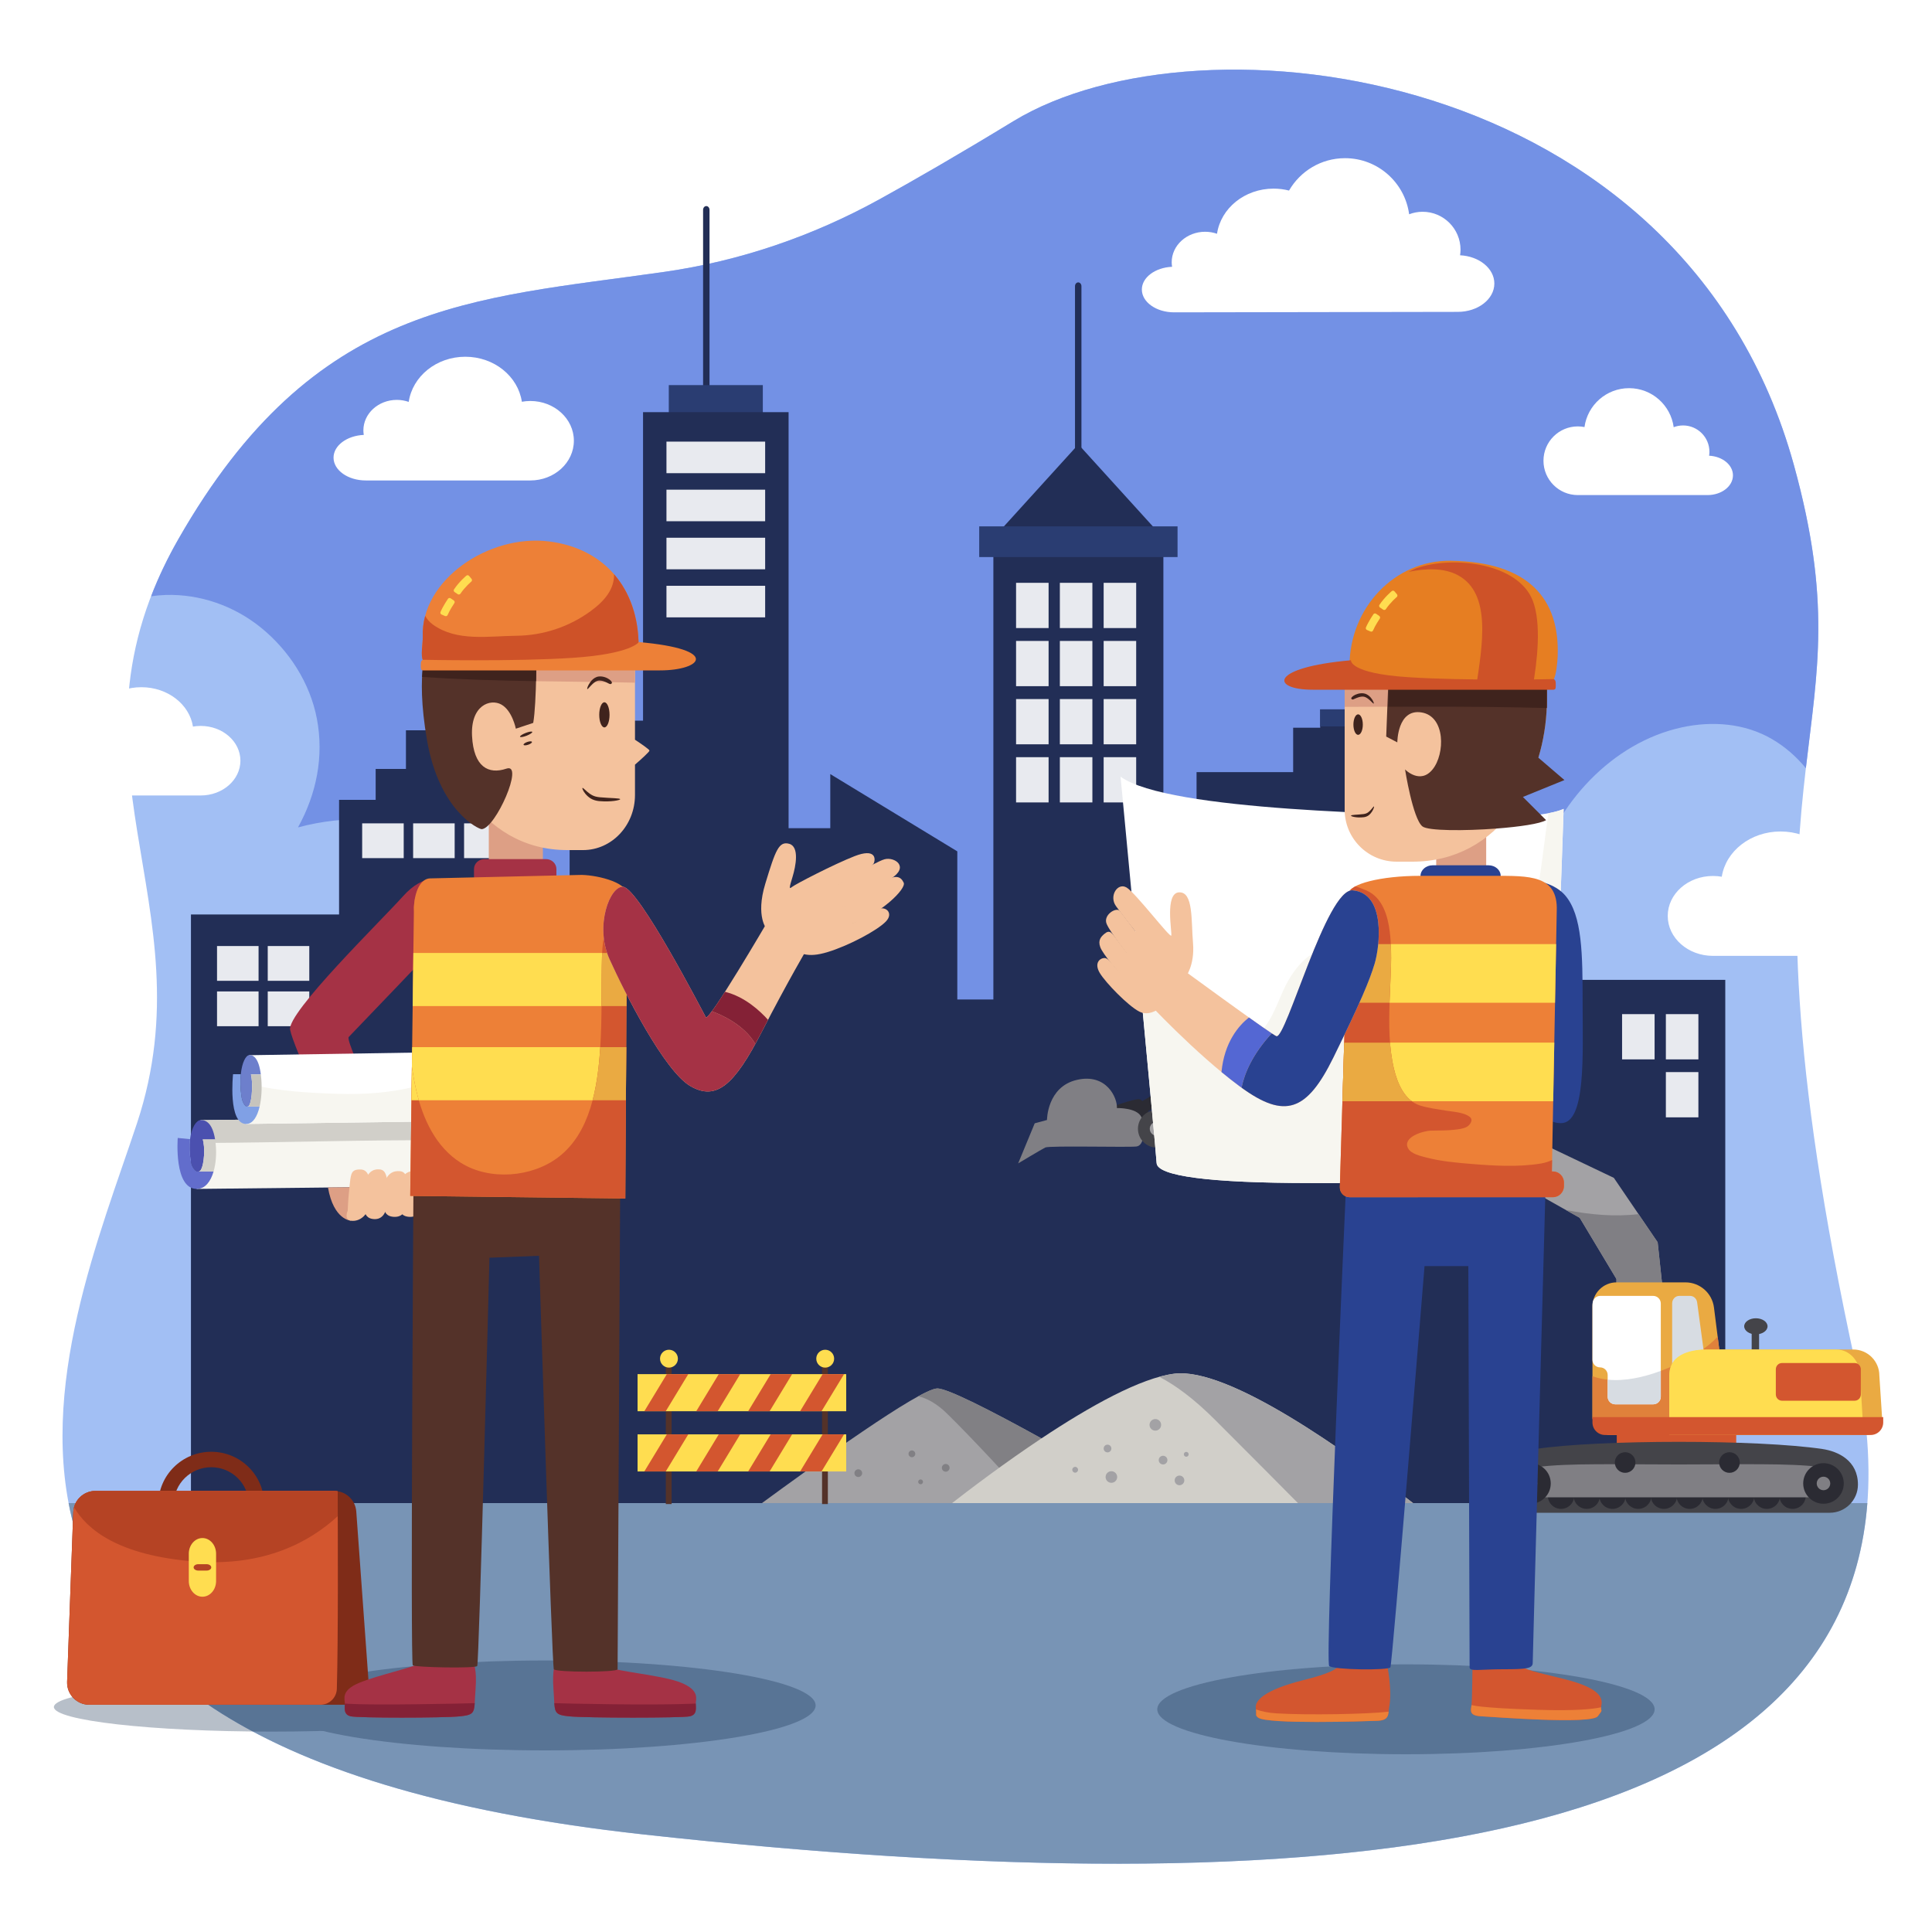 <?xml version="1.0" encoding="utf-8"?>
<!-- Generator: Adobe Illustrator 27.5.0, SVG Export Plug-In . SVG Version: 6.00 Build 0)  -->
<svg version="1.1" xmlns="http://www.w3.org/2000/svg" xmlns:xlink="http://www.w3.org/1999/xlink" x="0px" y="0px"
	 viewBox="0 0 500 500" style="enable-background:new 0 0 500 500;" xml:space="preserve">
<g id="Background">
	<rect style="fill:#FFFFFF;" width="500" height="500"/>
</g>
<g id="Objects">
	<g>
		<g>
			<path style="fill:#A2BFF4;" d="M227.466,51.655c-17.274,9.505-36.035,15.912-55.473,18.695
				c-49.738,7.122-90.505,7.429-125.798,69.118c-32.881,57.473,8.052,94.421-10.737,151.209
				C16.67,347.466-32.315,452.835,166.31,474.729c198.625,21.894,340.684,0.885,314.042-121.105
				c-35.565-162.84,4.697-158.051-16.105-233.313C435.638,16.802,310.581,1.942,262.268,31.363
				C247.843,40.148,236.41,46.735,227.466,51.655"/>
			<path style="fill:#7391E5;" d="M42.82,153.978c8.947-0.284,17.768,2.82,24.713,8.452c7.294,5.914,12.708,14.308,14.477,23.592
				c1.863,9.775-0.119,19.493-4.894,28.111c12.041-3.228,26.455-3.321,36.981,4.112c10.974,7.749,13.181,20.699,10.787,33.143
				c4.662-4.455,9.871-8.537,15.562-11.548c5.122-2.711,11.593-5.382,17.48-3.74c10.395,2.9,14.235,13.439,11.74,22.841
				c6.062-7.649,15.639-12.486,25.588-9.655c11.466,3.263,16.383,14.274,15.414,25.415c19.108-16.345,59.103-13.52,64.586,14.737
				c4.124-6.786,11.834-11.202,19.889-10.724c7.463,0.441,13.449,4.756,15.725,11.609c4.713-23.013,40.249-33.922,57.618-18.513
				c0.154-4.389,0.978-8.837,1.796-13.119c1.319-6.912,2.993-13.868,5.674-20.392c1.832-4.457,4.407-10.406,9.098-12.574
				c4.54-2.099,8.621,0.763,11.627,4.081c0.285-1.48,0.607-2.953,1.028-4.4c5.057-17.395,19.422-33.208,37.536-37.162
				c7.846-1.712,16.268-1.084,23.315,3.01c3.44,1.999,6.342,4.583,8.798,7.547c2.982-25.563,6.629-43.253-3.111-78.492
				C435.638,16.802,310.581,1.942,262.268,31.363c-14.425,8.784-25.858,15.372-34.801,20.292
				c-17.274,9.505-36.035,15.912-55.473,18.695c-49.738,7.122-90.505,7.429-125.798,69.118c-2.92,5.105-5.249,10.044-7.098,14.853
				C40.321,154.138,41.562,154.018,42.82,153.978z"/>
		</g>
		<g>
			<path style="fill:#222E56;" d="M182.791,108.334c-0.46,0-0.833-0.44-0.833-0.982V54.315c0-0.543,0.373-0.982,0.833-0.982
				c0.46,0,0.833,0.439,0.833,0.982v53.036C183.624,107.894,183.251,108.334,182.791,108.334"/>
			<path style="fill:#222E56;" d="M279.042,128.084c-0.46,0-0.833-0.44-0.833-0.982V74.065c0-0.543,0.373-0.982,0.833-0.982
				c0.46,0,0.833,0.439,0.833,0.982v53.036C279.875,127.644,279.502,128.084,279.042,128.084"/>
			<rect x="173.084" y="99.666" style="fill:#2A3D72;" width="24.333" height="10.417"/>
			<polygon style="fill:#222E56;" points="390.917,253.583 390.917,183.583 341.667,183.583 341.667,188.333 334.667,188.333 
				334.667,199.833 309.667,199.833 309.667,271.833 301.083,271.833 301.083,140.333 257.083,140.333 257.083,258.667 
				247.75,258.667 247.75,220.333 214.875,200.333 214.875,214.333 204.084,214.333 204.084,106.666 166.417,106.666 166.417,186.5 
				147.417,186.5 147.417,236.666 137.028,236.666 137.028,207 127.556,207 127.556,199 119.722,199 119.722,189 105.056,189 
				105.056,199 97.222,199 97.222,207 87.75,207 87.75,236.666 49.417,236.666 49.417,390 87.75,390 97.222,390 105.056,390 
				119.722,390 127.556,390 137.028,390 147.417,390 166.417,390 177.75,390 200.417,390 204.084,390 214.875,390 219.417,390 
				230.75,390 247.75,390 257.083,390 274.75,390 282.25,390 301.083,390 309.667,390 326.25,390 334.667,390 341.667,390 
				341.75,390 366.75,390 377.417,390 390.917,390 446.5,390 446.5,253.583 			"/>
			<polygon style="fill:#222E56;" points="279.083,115 257.75,138.5 300.417,138.5 			"/>
			<rect x="253.417" y="136.223" style="fill:#2A3D72;" width="51.333" height="7.944"/>
			<g>
				<rect x="172.479" y="114.291" style="fill:#E8EAEF;" width="25.542" height="8.167"/>
				<rect x="172.479" y="126.729" style="fill:#E8EAEF;" width="25.542" height="8.167"/>
				<rect x="172.479" y="139.166" style="fill:#E8EAEF;" width="25.542" height="8.167"/>
				<rect x="172.479" y="151.604" style="fill:#E8EAEF;" width="25.542" height="8.167"/>
			</g>
			<g>
				<rect x="262.958" y="150.834" style="fill:#E8EAEF;" width="8.417" height="11.708"/>
				<rect x="274.292" y="150.834" style="fill:#E8EAEF;" width="8.416" height="11.708"/>
				<rect x="285.625" y="150.834" style="fill:#E8EAEF;" width="8.417" height="11.708"/>
				<rect x="262.958" y="165.875" style="fill:#E8EAEF;" width="8.417" height="11.708"/>
				<rect x="274.292" y="165.875" style="fill:#E8EAEF;" width="8.416" height="11.708"/>
				<rect x="285.625" y="165.875" style="fill:#E8EAEF;" width="8.417" height="11.708"/>
				<rect x="262.958" y="180.917" style="fill:#E8EAEF;" width="8.417" height="11.708"/>
				<rect x="274.292" y="180.917" style="fill:#E8EAEF;" width="8.416" height="11.708"/>
				<rect x="285.625" y="180.917" style="fill:#E8EAEF;" width="8.417" height="11.708"/>
				<rect x="262.958" y="195.959" style="fill:#E8EAEF;" width="8.417" height="11.708"/>
				<rect x="274.292" y="195.959" style="fill:#E8EAEF;" width="8.416" height="11.708"/>
				<rect x="285.625" y="195.959" style="fill:#E8EAEF;" width="8.417" height="11.708"/>
			</g>
			<g>
				<rect x="419.792" y="262.458" style="fill:#E8EAEF;" width="8.416" height="11.709"/>
				<rect x="431.125" y="262.458" style="fill:#E8EAEF;" width="8.417" height="11.709"/>
				<rect x="431.125" y="277.458" style="fill:#E8EAEF;" width="8.417" height="11.709"/>
			</g>
			<g>
				<rect x="93.729" y="213.083" style="fill:#E8EAEF;" width="10.75" height="9"/>
				<rect x="106.917" y="213.083" style="fill:#E8EAEF;" width="10.75" height="9"/>
				<rect x="120.104" y="213.083" style="fill:#E8EAEF;" width="10.75" height="9"/>
			</g>
			<g>
				<rect x="56.167" y="244.833" style="fill:#E8EAEF;" width="10.75" height="9"/>
				<rect x="69.292" y="244.833" style="fill:#E8EAEF;" width="10.75" height="9"/>
				<rect x="56.167" y="256.583" style="fill:#E8EAEF;" width="10.75" height="9"/>
				<rect x="69.292" y="256.583" style="fill:#E8EAEF;" width="10.75" height="9"/>
			</g>
			<rect x="341.667" y="183.583" style="fill:#2A3D72;" width="49.25" height="4.417"/>
		</g>
		<g>
			<path style="fill:#A3A2A5;" d="M269.525,372.256c-13.144-7.252-24.502-13.049-27.025-12.923
				c-4.636,0.232-31.024,19.156-46.676,30.667h4.592h3.667h10.792h4.541h11.334H245.1h2.651h9.333h17.667h7.5h18.342
				C291.447,384.647,279.93,377.997,269.525,372.256"/>
			<path style="fill:#818084;" d="M242.5,359.333c-0.887,0.045-2.576,0.777-4.828,2.008c2.249,0.564,4.728,1.874,7.328,4.409
				c6.345,6.186,16.407,17.096,22.92,24.25h6.83h7.5h18.342c-9.145-5.353-20.662-12.003-31.066-17.744
				C256.382,365.004,245.023,359.207,242.5,359.333"/>
			<path style="fill:#D1CFC9;" d="M304,355.5c-8.757,1.042-22.004,8.461-34.475,16.756c-9.306,6.188-18.174,12.861-24.426,17.744
				h2.651h9.333h17.667h7.5h18.342h0.491h8.584h16.583h8.417h7h0.083h25h0.233C348.168,375.325,317.921,353.843,304,355.5"/>
			<path style="fill:#A3A2A5;" d="M366.983,390c-18.815-14.675-49.064-36.157-62.983-34.5c-1.24,0.147-2.58,0.438-3.986,0.824
				c4.222,2.168,9.028,5.718,14.486,11.176c9.918,9.918,17.135,17.189,22.4,22.5h4.767h0.083h25H366.983z"/>
			<path style="fill:#A3A2A5;" d="M286.125,382.25c0-0.828,0.672-1.5,1.5-1.5s1.5,0.672,1.5,1.5s-0.672,1.5-1.5,1.5
				S286.125,383.078,286.125,382.25"/>
			<path style="fill:#A3A2A5;" d="M277.5,380.375c0-0.414,0.336-0.75,0.75-0.75s0.75,0.336,0.75,0.75s-0.336,0.75-0.75,0.75
				S277.5,380.789,277.5,380.375"/>
			<path style="fill:#A3A2A5;" d="M285.625,374.875c0-0.553,0.447-1,1-1s1,0.447,1,1s-0.447,1-1,1S285.625,375.428,285.625,374.875"
				/>
			<path style="fill:#A3A2A5;" d="M299.875,377.875c0-0.621,0.504-1.125,1.125-1.125s1.125,0.504,1.125,1.125S301.621,379,301,379
				S299.875,378.496,299.875,377.875"/>
			<path style="fill:#A3A2A5;" d="M297.5,368.75c0-0.828,0.672-1.5,1.5-1.5s1.5,0.672,1.5,1.5s-0.672,1.5-1.5,1.5
				S297.5,369.578,297.5,368.75"/>
			<path style="fill:#A3A2A5;" d="M306.375,376.375c0-0.345,0.28-0.625,0.625-0.625s0.625,0.28,0.625,0.625S307.345,377,307,377
				S306.375,376.72,306.375,376.375"/>
			<path style="fill:#A3A2A5;" d="M304,383.125c0-0.69,0.56-1.25,1.25-1.25s1.25,0.56,1.25,1.25s-0.56,1.25-1.25,1.25
				S304,383.815,304,383.125"/>
			<path style="fill:#818084;" d="M221.125,381.25c0-0.553,0.448-1,1-1c0.552,0,1,0.447,1,1s-0.448,1-1,1
				C221.573,382.25,221.125,381.803,221.125,381.25"/>
			<path style="fill:#818084;" d="M237.625,383.5c0-0.345,0.28-0.625,0.625-0.625s0.625,0.28,0.625,0.625s-0.28,0.625-0.625,0.625
				S237.625,383.845,237.625,383.5"/>
			<path style="fill:#818084;" d="M243.75,379.875c0-0.553,0.448-1,1-1c0.552,0,1,0.447,1,1s-0.448,1-1,1
				C244.198,380.875,243.75,380.428,243.75,379.875"/>
			<path style="fill:#818084;" d="M235.125,376.25c0-0.483,0.392-0.875,0.875-0.875c0.483,0,0.875,0.392,0.875,0.875
				s-0.392,0.875-0.875,0.875C235.517,377.125,235.125,376.733,235.125,376.25"/>
		</g>
		<g>
			<path style="fill:#7894B5;" d="M17.754,389c7.425,38.933,43.074,74.103,148.556,85.729
				C343.932,494.308,476.31,479.573,483.27,389H17.754z"/>
			<g style="opacity:0.3;">
				<path style="fill:#0F2749;" d="M428.218,442.366c0,6.425-28.815,11.634-64.359,11.634c-35.544,0-64.358-5.209-64.358-11.634
					c0-6.426,28.814-11.634,64.358-11.634C399.403,430.732,428.218,435.94,428.218,442.366z"/>
				<ellipse style="fill:#0F2749;" cx="141.131" cy="441.366" rx="69.952" ry="11.634"/>
				<path style="fill:#0F2749;" d="M126.774,441.772c0,3.515-25.258,6.364-56.414,6.364c-31.156,0-56.413-2.85-56.413-6.364
					c0-3.516,25.257-6.365,56.413-6.365C101.517,435.407,126.774,438.257,126.774,441.772z"/>
			</g>
		</g>
		<g>
			<path style="fill:#2B2B33;" d="M320.427,270.188h27.479c0.466,0,0.844,0.378,0.844,0.844v1.5c0,0.466-0.378,0.845-0.844,0.845
				h-27.479c-0.466,0-0.844-0.379-0.844-0.845v-1.5C319.583,270.565,319.961,270.188,320.427,270.188"/>
			<polygon style="fill:#A3A2A5;" points="430.5,350.833 430.5,335.5 429,321.5 417.667,304.833 374.333,284.167 371,293.833 
				408.833,315.167 418.333,331 418.333,350.333 			"/>
			<path style="fill:#807F84;" d="M424.045,314.213c-6.086,0.727-12.418,0.18-18.804-1.071l3.592,2.025l9.5,15.833v19.333
				l12.167,0.5V335.5l-1.5-14L424.045,314.213z"/>
			<polygon style="fill:#A3A2A5;" points="363.333,289.167 347,281.833 329.167,281.833 301.167,295.333 297.333,288.833 
				326.833,271.833 348.5,271.833 366.667,281.167 			"/>
			<path style="fill:#444449;" d="M360,286.75c0-4.557,3.693-8.25,8.25-8.25c4.557,0,8.25,3.693,8.25,8.25
				c0,4.557-3.693,8.25-8.25,8.25C363.693,295,360,291.307,360,286.75"/>
			
				<rect x="290.614" y="278.406" transform="matrix(0.865 -0.502 0.502 0.865 -99.102 192.109)" style="fill:#2B2B33;" width="32.459" height="3.001"/>
			<path style="fill:#444449;" d="M303.813,279.938c0-1.45,1.175-2.625,2.625-2.625s2.625,1.175,2.625,2.625
				s-1.175,2.625-2.625,2.625S303.813,281.388,303.813,279.938"/>
			<path style="fill:#A3A2A5;" d="M305.188,279.938c0-0.69,0.56-1.25,1.25-1.25s1.25,0.56,1.25,1.25s-0.56,1.25-1.25,1.25
				S305.188,280.628,305.188,279.938"/>
			<path style="fill:#2B2B33;" d="M286.167,287c0,0,7.833-2.917,8.833-2.5s2,2.333,2.167,3.333c0.166,1-2.584,4.834-2.584,4.834
				L286.167,287z"/>
			<path style="fill:#807F84;" d="M263.5,301.083l4.287-10.374l3.172-0.857c0,0,0-8.574,7.717-10.375
				c7.717-1.801,10.546,4.716,10.375,7.288c0,0,5.83-0.172,6.516,2.829c0.686,3.001,0.601,6.859-1.457,7.117
				c-2.058,0.257-22.55-0.258-23.579,0.257C269.502,297.482,263.5,301.083,263.5,301.083"/>
			<path style="fill:#444449;" d="M294.5,292.125c0-2.692,2.183-4.875,4.875-4.875c2.692,0,4.875,2.183,4.875,4.875
				c0,2.692-2.183,4.875-4.875,4.875C296.683,297,294.5,294.817,294.5,292.125"/>
			<path style="fill:#A3A2A5;" d="M297.563,292.125c0-1.001,0.811-1.811,1.811-1.811c1.001,0,1.814,0.81,1.814,1.811
				s-0.813,1.813-1.814,1.813C298.374,293.938,297.563,293.126,297.563,292.125"/>
			<path style="fill:#EAAA42;" d="M418.375,331.875h17.81c3.752,0,6.919,2.791,7.39,6.514l4.176,32.986h-30.813
				c-2.658,0-4.813-2.154-4.813-4.811v-28.439C412.125,334.673,414.923,331.875,418.375,331.875"/>
			<path style="fill:#D7DCE2;" d="M434.583,335.375h2.82c0.911,0,1.685,0.713,1.815,1.673l3.98,29.41
				c0.159,1.176-0.698,2.23-1.814,2.23h-6.801c-1.013,0-1.833-0.875-1.833-1.952v-29.41
				C432.75,336.249,433.57,335.375,434.583,335.375"/>
			<path style="fill:#E0813B;" d="M435.109,352.474c-6.323,3.175-15.781,6.367-22.984,3.681v10.409c0,2.657,2.154,4.811,4.813,4.811
				h30.813l-3.223-25.46C441.939,348.738,438.499,350.772,435.109,352.474z"/>
			<path style="fill:#FFFFFF;" d="M440.851,349.111c-1.815,1.289-3.787,2.381-5.741,3.362c-0.743,0.373-1.539,0.744-2.359,1.108
				v13.154c0,1.077,0.82,1.952,1.833,1.952h6.801c1.116,0,1.974-1.055,1.814-2.23L440.851,349.111z"/>
			<g>
				<path style="fill:#FFFFFF;" d="M429.813,361.469v-24.125c0-1.087-0.882-1.969-1.969-1.969h-13.702
					c-0.988,0-1.822,0.731-1.958,1.71c-0.038,0.279-0.059,0.563-0.059,0.853v13.969c0,1.087,0.882,1.969,1.969,1.969
					c1.087,0,1.969,0.882,1.969,1.969v5.625c0,1.087,0.882,1.969,1.969,1.969h9.813
					C428.931,363.438,429.813,362.556,429.813,361.469"/>
				<path style="fill:#D7DCE2;" d="M416.063,357.055v4.414c0,1.087,0.882,1.969,1.969,1.969h9.813c1.087,0,1.969-0.882,1.969-1.969
					v-6.689C425.472,356.396,420.555,357.521,416.063,357.055z"/>
			</g>
			<rect x="453.333" y="344.417" style="fill:#444449;" width="1.917" height="8.833"/>
			<rect x="418.417" y="369.667" style="fill:#D3562F;" width="30.916" height="4.666"/>
			<path style="fill:#444449;" d="M451.395,343.25c0-1.15,1.353-2.083,3.021-2.083c1.669,0,3.022,0.933,3.022,2.083
				s-1.353,2.083-3.022,2.083C452.748,345.333,451.395,344.4,451.395,343.25"/>
			<path style="fill:#EAAA42;" d="M442.75,349.25h36.875c3.727,0,6.75,3.022,6.75,6.75l0.716,11.005
				c0.154,2.366-1.724,4.37-4.095,4.37H432V356C432,350,439.021,349.25,442.75,349.25"/>
			<path style="fill:#FFDD50;" d="M441.764,349.25h33.494c3.386,0,6.131,3.022,6.131,6.75l0.649,11.005
				c0.141,2.366-1.565,4.37-3.719,4.37H432V356C432,350,438.378,349.25,441.764,349.25"/>
			<path style="fill:#D3562F;" d="M412.125,366.75h75.25v1.375c0,1.795-1.455,3.25-3.25,3.25h-68.75c-1.795,0-3.25-1.455-3.25-3.25
				V366.75z"/>
			<path style="fill:#D3562F;" d="M480,352.75h-18.834c-0.874,0-1.583,0.728-1.583,1.625v6.5c0,0.897,0.709,1.625,1.583,1.625H480
				c0.875,0,1.583-0.728,1.583-1.625v-6.5C481.583,353.478,480.875,352.75,480,352.75"/>
			<path style="fill:#444449;" d="M397.375,375c16.63-2.474,57.62-2.474,74.25,0c4.128,0.614,9.208,3.019,9.208,9.208
				c0,4.027-3.265,7.292-7.291,7.292h-79.084c-4.026,0-7.291-3.265-7.291-7.292C387.167,378.019,393.247,375.614,397.375,375"/>
			<path style="fill:#2B2B33;" d="M460.516,387.091c0-1.882,1.526-3.408,3.409-3.408c1.883,0,3.408,1.526,3.408,3.408
				c0,1.883-1.525,3.409-3.408,3.409C462.042,390.5,460.516,388.974,460.516,387.091"/>
			<path style="fill:#2B2B33;" d="M453.856,387.091c0-1.882,1.526-3.408,3.409-3.408c1.883,0,3.408,1.526,3.408,3.408
				c0,1.883-1.525,3.409-3.408,3.409C455.383,390.5,453.856,388.974,453.856,387.091"/>
			<path style="fill:#2B2B33;" d="M447.197,387.091c0-1.882,1.526-3.408,3.409-3.408c1.883,0,3.408,1.526,3.408,3.408
				c0,1.883-1.525,3.409-3.408,3.409C448.724,390.5,447.197,388.974,447.197,387.091"/>
			<path style="fill:#2B2B33;" d="M440.538,387.091c0-1.882,1.526-3.408,3.409-3.408c1.883,0,3.408,1.526,3.408,3.408
				c0,1.883-1.525,3.409-3.408,3.409C442.064,390.5,440.538,388.974,440.538,387.091"/>
			<path style="fill:#2B2B33;" d="M433.879,387.091c0-1.882,1.526-3.408,3.409-3.408c1.883,0,3.408,1.526,3.408,3.408
				c0,1.883-1.525,3.409-3.408,3.409C435.405,390.5,433.879,388.974,433.879,387.091"/>
			<path style="fill:#2B2B33;" d="M427.22,387.091c0-1.882,1.526-3.408,3.409-3.408c1.883,0,3.409,1.526,3.409,3.408
				c0,1.883-1.526,3.409-3.409,3.409C428.746,390.5,427.22,388.974,427.22,387.091"/>
			<path style="fill:#2B2B33;" d="M420.56,387.091c0-1.882,1.526-3.408,3.409-3.408c1.883,0,3.409,1.526,3.409,3.408
				c0,1.883-1.526,3.409-3.409,3.409C422.087,390.5,420.56,388.974,420.56,387.091"/>
			<path style="fill:#2B2B33;" d="M413.901,387.091c0-1.882,1.526-3.408,3.409-3.408c1.883,0,3.409,1.526,3.409,3.408
				c0,1.883-1.526,3.409-3.409,3.409C415.428,390.5,413.901,388.974,413.901,387.091"/>
			<path style="fill:#2B2B33;" d="M407.242,387.091c0-1.882,1.526-3.408,3.409-3.408c1.883,0,3.409,1.526,3.409,3.408
				c0,1.883-1.526,3.409-3.409,3.409C408.769,390.5,407.242,388.974,407.242,387.091"/>
			<path style="fill:#2B2B33;" d="M400.583,387.091c0-1.882,1.526-3.408,3.409-3.408s3.409,1.526,3.409,3.408
				c0,1.883-1.526,3.409-3.409,3.409S400.583,388.974,400.583,387.091"/>
			<path style="fill:#807F84;" d="M395.458,387.5c-1.814,0-4.291-1.353-4.291-3.021c0-3.608,5.202-4.599,6.797-4.816
				c7.626-1.04,21.285-0.662,36.536-0.662s28.91-0.378,36.536,0.662c3.847,0.526,5.797,2.146,5.797,4.816
				c0,1.668-2.477,3.021-4.291,3.021H395.458z"/>
			<path style="fill:#2B2B33;" d="M417.917,378.5c0-1.473,1.193-2.667,2.666-2.667c1.473,0,2.667,1.194,2.667,2.667
				c0,1.473-1.194,2.667-2.667,2.667C419.11,381.167,417.917,379.973,417.917,378.5"/>
			<path style="fill:#2B2B33;" d="M444.917,378.5c0-1.473,1.193-2.667,2.666-2.667c1.473,0,2.667,1.194,2.667,2.667
				c0,1.473-1.194,2.667-2.667,2.667C446.11,381.167,444.917,379.973,444.917,378.5"/>
			<path style="fill:#2B2B33;" d="M466.667,383.917c0-2.899,2.351-5.25,5.25-5.25c2.899,0,5.25,2.351,5.25,5.25
				c0,2.899-2.351,5.25-5.25,5.25C469.018,389.167,466.667,386.816,466.667,383.917"/>
			<path style="fill:#807F84;" d="M470.167,383.917c0-0.967,0.783-1.75,1.75-1.75c0.966,0,1.75,0.783,1.75,1.75
				c0,0.966-0.784,1.75-1.75,1.75C470.95,385.667,470.167,384.883,470.167,383.917"/>
			<path style="fill:#2B2B33;" d="M390.833,383.917c0-2.899,2.351-5.25,5.25-5.25c2.899,0,5.25,2.351,5.25,5.25
				c0,2.899-2.351,5.25-5.25,5.25C393.184,389.167,390.833,386.816,390.833,383.917"/>
			<path style="fill:#807F84;" d="M394.333,383.917c0-0.967,0.784-1.75,1.75-1.75c0.967,0,1.75,0.783,1.75,1.75
				c0,0.966-0.783,1.75-1.75,1.75C395.117,385.667,394.333,384.883,394.333,383.917"/>
		</g>
		<g>
			<rect x="172.312" y="351.875" style="fill:#543229;" width="1.5" height="37.375"/>
			<path style="fill:#FFDD50;" d="M170.813,351.625c0-1.277,1.035-2.313,2.313-2.313c1.277,0,2.312,1.035,2.312,2.313
				c0,1.277-1.035,2.314-2.312,2.314C171.848,353.939,170.813,352.902,170.813,351.625"/>
			<rect x="212.75" y="351.875" style="fill:#543229;" width="1.5" height="37.375"/>
			<path style="fill:#FFDD50;" d="M211.25,351.625c0-1.277,1.035-2.313,2.313-2.313c1.277,0,2.312,1.035,2.312,2.313
				c0,1.277-1.035,2.314-2.312,2.314C212.285,353.939,211.25,352.902,211.25,351.625"/>
			<rect x="165" y="355.625" style="fill:#FFDD50;" width="54" height="9.602"/>
			<polygon style="fill:#D3562F;" points="172.297,365.227 166.75,365.227 172.577,355.625 178.125,355.625 			"/>
			<polygon style="fill:#D3562F;" points="185.735,365.227 180.188,365.227 186.015,355.625 191.563,355.625 			"/>
			<polygon style="fill:#D3562F;" points="199.172,365.227 193.625,365.227 199.452,355.625 205,355.625 			"/>
			<polygon style="fill:#D3562F;" points="212.61,365.227 207.063,365.227 212.89,355.625 218.438,355.625 			"/>
			<rect x="165" y="371.21" style="fill:#FFDD50;" width="54" height="9.602"/>
			<polygon style="fill:#D3562F;" points="172.297,380.813 166.75,380.813 172.577,371.211 178.125,371.211 			"/>
			<polygon style="fill:#D3562F;" points="185.735,380.813 180.188,380.813 186.015,371.211 191.563,371.211 			"/>
			<polygon style="fill:#D3562F;" points="199.172,380.813 193.625,380.813 199.452,371.211 205,371.211 			"/>
			<polygon style="fill:#D3562F;" points="212.61,380.813 207.063,380.813 212.89,371.211 218.438,371.211 			"/>
		</g>
		<g>
			<g>
				<path style="fill:#7F2C18;" d="M54.673,375.717c-7.547,0-13.688,6.081-13.688,13.557h4c0-5.27,4.346-9.557,9.688-9.557
					c5.342,0,9.688,4.287,9.688,9.557h4C68.361,381.798,62.22,375.717,54.673,375.717"/>
				<path style="fill:#7F2C18;" d="M89.65,441.19H23.102c-3.25,0-5.852-2.697-5.735-5.946l1.585-43.855
					c0.112-3.087,2.647-5.531,5.736-5.531H86.48c3.009,0,5.507,2.324,5.724,5.325l3.17,43.855
					C95.614,438.361,92.983,441.19,89.65,441.19"/>
				<path style="fill:#D3562F;" d="M24.688,385.856c-3.089,0-5.624,2.444-5.735,5.531l-1.586,43.855
					c-0.117,3.249,2.485,5.946,5.736,5.946h59.823c2.298,0,4.18-1.819,4.248-4.116c0.374-12.679,0.262-41.102,0.208-51.13
					c-0.296-0.047-0.594-0.087-0.902-0.087H24.688z"/>
				<path style="fill:#B54324;" d="M87.382,385.943c-0.296-0.047-0.594-0.087-0.902-0.087H24.688c-2.631,0-4.853,1.775-5.526,4.207
					c3.272,5.685,11.352,12.5,31.199,14.043c18.033,1.402,29.818-5.058,37.05-11.728C87.402,389.827,87.391,387.623,87.382,385.943"
					/>
				<path style="fill:#FFDD50;" d="M52.392,398.044c-1.95,0-3.531,1.818-3.531,4.062v7.063c0,2.244,1.581,4.063,3.531,4.063
					c1.95,0,3.531-1.819,3.531-4.063v-7.063C55.923,399.862,54.342,398.044,52.392,398.044"/>
				<path style="fill:#B54324;" d="M54.673,405.638c0-0.457-0.546-0.828-1.22-0.828h-2.121c-0.674,0-1.22,0.371-1.22,0.828
					s0.546,0.828,1.22,0.828h2.121C54.127,406.466,54.673,406.095,54.673,405.638"/>
			</g>
			<g>
				<g>
					<path style="fill:#A53245;" d="M114.25,227.75c0,0-4.333-2.083-10,4.25s-30,30.083-29.167,34.5
						c0.834,4.417,11.25,26.75,13.834,32.333c2.583,5.584,3.166,6.5,3.166,6.5h14.667c0,0-17.75-35.708-16.5-36.958
						s22.125-23.125,22.125-23.125L114.25,227.75z"/>
					<g>
						<polygon style="fill:#F7F6F0;" points="128.063,306.851 50.881,307.691 51.91,289.899 128.063,288.938 						"/>
						<path style="fill:#D1CFC9;" d="M115.847,295.085c4.071,0.021,8.143,0.07,12.215,0.125v-6.272l-76.153,0.962l-0.341,5.909
							C72.995,295.709,94.421,294.977,115.847,295.085z"/>
						<path style="fill:#FFCD02;" d="M55.701,294.875h-0.04H55.701z"/>
						<path style="fill:#4B50AF;" d="M55.662,294.875L55.662,294.875c-0.67-4.241-2.406-5.074-3.752-5
							c-1.077,0.06-2.328,1.829-2.726,4.939c-0.209,1.628-0.188,3.592,0.224,5.811c0.31,1.676,1.317,2.755,2.053,2.564
							c0.165-0.044,0.322-0.131,0.449-0.314c1.008-1.458,1.197-6.18,0.547-8H55.662z"/>
						<path style="fill:#626DCC;" d="M49.407,300.625c-0.412-2.22-0.432-4.184-0.224-5.811L46,294.5c0,0-1.063,13.387,5.049,13.188
							c2.091-0.068,3.478-1.947,4.222-4.499H51.46C50.724,303.38,49.718,302.301,49.407,300.625"/>
						<path style="fill:#D1CFC9;" d="M55.818,296.063c-0.044-0.428-0.098-0.816-0.157-1.186h-3.205
							c0.651,1.819,0.461,6.54-0.547,7.999c-0.127,0.183-0.283,0.27-0.449,0.313h3.811
							C55.892,301.064,56.067,298.476,55.818,296.063"/>
					</g>
					<g>
						<polygon style="fill:#FFFFFF;" points="125.375,290.038 63.678,290.879 64.5,273.087 125.375,272.125 						"/>
						<path style="fill:#F7F6F0;" d="M87.378,283.081c-7.321-0.243-15.181-0.62-22.313-2.454c-0.278-0.071-0.584-0.15-0.903-0.234
							l-0.484,10.486l61.697-0.841V272.47C115.012,281.068,101.036,283.535,87.378,283.081z"/>
						<path style="fill:#FFCD02;" d="M67.531,278.063h-0.032H67.531z"/>
						<path style="fill:#6D7FCC;" d="M67.499,278.063L67.499,278.063c-0.535-4.241-1.923-5.074-3-5
							c-0.859,0.06-1.859,1.829-2.178,4.939c-0.167,1.628-0.151,3.592,0.178,5.811c0.249,1.676,1.054,2.755,1.642,2.564
							c0.132-0.044,0.257-0.131,0.358-0.314c0.807-1.458,0.958-6.18,0.438-8H67.499z"/>
						<path style="fill:#80A0E5;" d="M62.5,283.813c-0.329-2.22-0.346-4.184-0.179-5.811h-2.009c0,0-1.385,13.073,3.5,12.874
							c1.672-0.068,2.781-1.947,3.376-4.499h-3.046C63.553,286.567,62.749,285.488,62.5,283.813"/>
						<path style="fill:#C6C4BD;" d="M67.625,279.25c-0.035-0.428-0.079-0.816-0.125-1.186h-2.563
							c0.521,1.819,0.369,6.54-0.437,7.999c-0.101,0.183-0.226,0.27-0.358,0.313h3.046C67.683,284.251,67.824,281.663,67.625,279.25
							"/>
					</g>
					<g>
						<path style="fill:#DD9F85;" d="M90.834,315.917c0,0-4.5-0.125-5.958-8.625l6.795-0.045L90.834,315.917z"/>
						<path style="fill:#F4C29D;" d="M99.5,313c0,0,0.042,1.583,2,1.875s4.208-0.5,4.167-5.875c-0.042-5.375-1-5.958-2.75-5.917
							c-1.75,0.042-3.292,1.292-3.667,4.459C98.875,310.708,99.5,313,99.5,313"/>
						<path style="fill:#F4C29D;" d="M103.5,313c0,0,0.042,1.583,2,1.875s4.208-0.5,4.167-5.875c-0.042-5.375-1-5.958-2.75-5.917
							c-1.75,0.042-3.292,1.292-3.667,4.459C102.875,310.708,103.5,313,103.5,313"/>
						<path style="fill:#F4C29D;" d="M94.402,313.414c0,0,0.041,1.723,1.951,2.04c1.909,0.317,4.104-0.544,4.063-6.391
							c-0.04-5.847-0.975-6.482-2.682-6.436c-1.707,0.046-3.21,1.405-3.576,4.85C93.794,310.921,94.402,313.414,94.402,313.414"/>
						<path style="fill:#F4C29D;" d="M89.986,313.331c0,0-1.062,2.27,0.848,2.586c1.909,0.317,5.207-1.091,5.166-6.938
							c-0.04-5.847-1.462-6.414-3.166-6.313c-2.068,0.122-2.052,1.305-2.417,4.75C90.051,310.861,89.986,313.331,89.986,313.331"/>
					</g>
				</g>
				<g>
					<g>
						<path style="fill:#A53245;" d="M122.5,430.438c0,0,1,1.25,0.562,6.936c-0.437,5.689,0.313,6.377-4.062,6.814
							c-4.375,0.439-26.187,0.439-28.187,0c-2.001-0.436-1.563-2.186-1.563-3.311s-1.125-3.377,3.75-5.377
							c4.875-1.998,13.438-3.811,16.125-5.186S122.5,430.438,122.5,430.438"/>
						<path style="fill:#842136;" d="M122.859,440.772c-2.041,0.072-6.339,0.182-15.234,0.291
							c-15.25,0.189-18.375-0.186-18.375-0.186c0,1.125-0.437,2.875,1.563,3.311c2,0.439,23.812,0.439,28.187,0
							C122.283,443.859,122.68,443.39,122.859,440.772"/>
					</g>
					<g>
						<path style="fill:#A53245;" d="M143.811,430.438c0,0-1,1.25-0.562,6.936c0.437,5.689-0.313,6.377,4.062,6.814
							c4.375,0.439,29.188,0.439,31.188,0c2-0.436,1.562-2.186,1.562-3.311s1.125-3.377-3.75-5.377
							c-4.875-1.998-16.438-2.811-19.125-4.186C154.499,429.938,143.811,430.438,143.811,430.438"/>
						<path style="fill:#842136;" d="M143.452,440.772c2.041,0.072,6.339,0.182,15.234,0.291c15.25,0.189,21.375-0.186,21.375-0.186
							c0,1.125,0.437,2.875-1.563,3.311c-2,0.439-26.812,0.439-31.187,0C144.028,443.859,143.631,443.39,143.452,440.772"/>
					</g>
					<path style="fill:#543229;" d="M107,307.333c0,0-0.833,123.167-0.167,123.667c0.667,0.5,16.167,0.833,16.667,0.167
						c0.5-0.667,3.167-105.667,3.167-105.667L139.5,325c0,0,3.333,106.167,3.833,107s16.5,0.833,16.5,0s0.667-124.167,0.667-124.167
						L107,307.333z"/>
				</g>
				<g>
					<polyline style="fill:#DD9F85;" points="140.5,217.334 140.5,226.251 126.5,226.251 126.5,211.001 					"/>
					<g>
						<path style="fill:#F4C29D;" d="M168.083,194.25c0-0.269-1.947-1.618-3.75-2.811V167H112v8.502
							c-0.042,21.576,12.083,44.63,34.979,44.498h3.917c7.421,0,13.437-6.377,13.437-14.244v-7.866
							C165.905,196.522,168.083,194.57,168.083,194.25"/>
						<path style="fill:#DD9F85;" d="M164.333,176.674V167H112v8.384C129.411,176.451,146.896,176.29,164.333,176.674z"/>
						<g>
							<path style="fill:#543229;" d="M124.666,214.584c-0.749,0.035-11-4.667-14.167-23.083
								c-3.166-18.417,0.334-24.584,0.334-24.584h28c0,0,0.083,15-0.834,20.167l-4.5,1.5c0,0-0.916-4.667-3.75-6.25
								c-2.833-1.583-8,0.167-7.583,8.167s4.25,10,8.917,8.416C135.749,197.334,128.249,214.417,124.666,214.584"/>
							<path style="fill:#3F231D;" d="M138.731,176.285c0.126-4.899,0.102-9.369,0.102-9.369h-28c0,0-1.3,2.3-1.597,8.267
								C119.05,175.861,128.888,176.133,138.731,176.285z"/>
						</g>
						<path style="fill:#3F231D;" d="M134.583,190.667c-0.077-0.194,0.57-0.631,1.444-0.976c0.875-0.345,1.646-0.468,1.723-0.274
							c0.076,0.194-0.571,0.631-1.445,0.977C135.432,190.738,134.661,190.86,134.583,190.667"/>
						<path style="fill:#3F231D;" d="M135.5,192.75c-0.068-0.197,0.361-0.525,0.96-0.732c0.598-0.207,1.139-0.215,1.207-0.018
							c0.068,0.197-0.362,0.525-0.96,0.732C136.108,192.939,135.568,192.947,135.5,192.75"/>
						<g>
							<path style="fill:#3F231D;" d="M160.5,206.834c0.018,0.248-2.387,0.772-5.474,0.489c-0.759-0.074-1.578-0.307-2.178-0.692
								c-0.601-0.38-1.045-0.824-1.371-1.222c-0.647-0.805-0.843-1.425-0.727-1.492c0.122-0.075,0.522,0.384,1.238,0.996
								c0.359,0.301,0.799,0.638,1.32,0.912c0.525,0.273,1.109,0.419,1.838,0.498C158.031,206.59,160.488,206.529,160.5,206.834"/>
							<path style="fill:#3F231D;" d="M152,178.334c-0.131-0.062,0.102-0.919,0.816-1.878c0.366-0.465,0.868-0.981,1.591-1.252
								c0.777-0.262,1.482-0.136,2.065,0.029c1.166,0.385,1.597,0.9,1.788,1.164c0.181,0.29,0.1,0.419-0.01,0.52
								c-0.113,0.105-0.222,0.177-0.493,0.074c-0.278-0.085-0.707-0.412-1.605-0.705c-0.441-0.135-1.012-0.229-1.434-0.118
								c-0.467,0.12-0.94,0.462-1.325,0.811C152.62,177.696,152.137,178.407,152,178.334"/>
							<path style="fill:#3F231D;" d="M155.083,185c0-1.795,0.597-3.25,1.333-3.25c0.736,0,1.334,1.455,1.334,3.25
								c0,1.795-0.598,3.25-1.334,3.25C155.681,188.25,155.083,186.795,155.083,185"/>
						</g>
					</g>
					<g>
						<path style="fill:#ED8037;" d="M142.094,140.125c14.351,1.802,23.187,12.188,23.187,27.223v1.299
							c0,2.404-3.874,4.353-6.187,4.353h-43.5c-3.812,0.375-4.797-0.065-6.104-2.083c-0.709-1.094-0.025-4.544-0.084-6.089
							C108.854,150.091,126.499,138.167,142.094,140.125"/>
						<path style="fill:#CE5228;" d="M158.913,148.608c0.085,3.788-2.335,6.85-6.083,9.572c-5.649,4.104-12.283,6.287-19.275,6.358
							c-7.117,0.072-15.333,1.563-21.51-2.889c-0.935-0.674-1.58-1.449-2.006-2.279c-0.476,1.759-0.703,3.586-0.632,5.458
							c0.059,1.545-0.625,4.995,0.084,6.089c1.307,2.018,2.292,2.458,6.104,2.083h43.5c2.313,0,6.187-1.949,6.187-4.353v-1.299
							C165.281,159.738,163.01,153.326,158.913,148.608z"/>
						<path style="fill:#ED8037;" d="M109.438,173.5h61.344c10.875,0,15.802-5.458-5.448-7.333c0,0-1.927,3.083-17.177,4.083
							s-38.594,0.5-38.594,0.5s-0.656-0.031-0.656,1.094S108.813,173.375,109.438,173.5"/>
						<path style="fill:#FFDD50;" d="M122.037,149.815l-0.639-0.77c-0.176-0.212-0.49-0.241-0.703-0.066
							c-0.073,0.061-1.821,1.512-3.192,3.545c-0.073,0.11-0.102,0.245-0.076,0.375c0.025,0.131,0.101,0.246,0.212,0.32l0.83,0.558
							c0.086,0.058,0.182,0.085,0.279,0.085c0.16,0,0.318-0.077,0.415-0.22c1.188-1.764,2.792-3.109,2.809-3.123
							C122.183,150.343,122.213,150.027,122.037,149.815"/>
						<path style="fill:#FFDD50;" d="M116.626,154.841c-0.227-0.154-0.536-0.099-0.693,0.128c-0.013,0.018-1.251,1.825-1.929,3.411
							c-0.108,0.254,0.01,0.547,0.263,0.656l0.919,0.393c0.07,0.03,0.146,0.044,0.221,0.04c0.054-0.003,0.11-0.015,0.161-0.035
							c0.123-0.05,0.222-0.146,0.274-0.268c0.556-1.3,1.621-2.889,1.743-3.071c0.154-0.228,0.094-0.537-0.133-0.691L116.626,154.841
							z"/>
					</g>
				</g>
				<g>
					<path style="fill:#A53245;" d="M141.292,222.334h-15.917c-1.495,0-2.708,1.153-2.708,2.576v10.424h21.333V224.91
						C143.999,223.486,142.788,222.334,141.292,222.334"/>
					<g>
						<path style="fill:#ED8037;" d="M111.231,227.328l38.743-0.893c3.461-0.146,12.342,1.632,12.321,5.097l-0.462,78.635
							l-55.667-0.667l0.951-73.932C107.117,230.583,108.951,227.424,111.231,227.328"/>
						<polygon style="fill:#FFDD50;" points="162.207,246.625 106.975,246.625 106.798,260.375 162.126,260.375 						"/>
						<polygon style="fill:#FFDD50;" points="106.485,284.75 161.983,284.75 162.064,271 106.662,271 						"/>
						<path style="fill:#D3562F;" d="M161.3,230.987c-0.667,0.835-1.304,1.69-1.828,2.622c-2.416,4.292-3.53,8.734-3.67,13.646
							c-0.229,8.062,0.065,16.136-0.478,24.19c-0.658,9.778-2.487,21.723-10.87,28.069c-6.861,5.195-17.717,6.066-25.137,1.449
							c-6.575-4.091-9.917-11.499-11.595-18.8c-0.462-2.011-0.831-4.031-1.127-6.057l-0.429,33.393l55.667,0.667l0.462-78.635
							c0.003-0.439-0.14-0.852-0.395-1.236C161.599,230.625,161.367,230.904,161.3,230.987z"/>
						<path style="fill:#ED8037;" d="M107.392,232.456c-0.175,0.934-0.275,1.973-0.275,3.112l-0.006,0.454
							C107.208,234.833,107.302,233.643,107.392,232.456z"/>
						<path style="fill:#EAAA42;" d="M155.802,247.255c-0.125,4.372-0.097,8.747-0.13,13.12h6.454l0.081-13.75h-6.371
							C155.827,246.836,155.808,247.043,155.802,247.255z"/>
						<path style="fill:#FFDD50;" d="M107.722,282.164c-0.462-2.011-0.831-4.029-1.126-6.055l-0.111,8.641h1.907
							C108.144,283.891,107.92,283.026,107.722,282.164z"/>
						<path style="fill:#EAAA42;" d="M155.325,271.445c-0.285,4.239-0.793,8.884-1.957,13.305h8.615l0.081-13.75h-6.715
							C155.34,271.148,155.335,271.297,155.325,271.445z"/>
					</g>
				</g>
				<g>
					<path style="fill:#F4C29D;" d="M218.313,233.813c0,0,7.312-4.25,10.5-5.875c3.188-1.625,4.313-1.062,5.063,0.5
						c0.749,1.562-6,8.25-13.751,10.75"/>
					<g>
						<path style="fill:#F4C29D;" d="M161.25,229.5c-3.364-0.274-7.417,10.083-3.5,18.75c3.917,8.667,14.167,28.917,20.917,32.833
							c6.75,3.917,11.416-0.333,18.416-13.916c7-13.584,12-22,12-22l-10.333-6.834c0,0-15.333,26.25-16.083,24.917
							S165.333,229.833,161.25,229.5"/>
						<g>
							<path style="fill:#A53245;" d="M184.231,261.712c-0.855,1.154-1.434,1.77-1.565,1.538
								c-0.75-1.333-17.333-33.416-21.416-33.75c-3.364-0.274-7.417,10.084-3.5,18.75c3.916,8.667,14.166,28.917,20.916,32.833
								c6.222,3.61,10.677,0.262,16.817-10.917C192.597,265.248,186.874,262.679,184.231,261.712"/>
							<path style="fill:#842136;" d="M198.763,263.934c-2.125-2.372-6.075-6.017-11.142-7.255c-1.319,2.061-2.504,3.839-3.39,5.033
								c2.643,0.967,8.366,3.536,11.253,8.454c0.522-0.95,1.051-1.935,1.599-2.999C197.659,266.049,198.216,264.98,198.763,263.934"
								/>
						</g>
						<g>
							<path style="fill:#F4C29D;" d="M198.5,240.563c0,0-3.063-3.25-0.437-11.875c2.625-8.625,3.5-11.062,6.187-10.312
								c2.688,0.75,1.687,5.812,0.875,8.499c-0.813,2.688-1,3.375-0.188,2.688c0.813-0.688,10.938-5.937,16.25-8
								c5.313-2.062,5.5,0.563,4.938,1.875c-0.563,1.312-9.563,5.437-9.375,5.875c0.187,0.437,3.437,9.062,3.5,9.563
								c0.062,0.5,4.062-1.813,6.375-3.313c2.312-1.5,4.875,0.625,2.625,2.937c-2.25,2.313-9.5,6.188-15,7.875
								c-5.5,1.688-7.375,0.313-10.25-1.375C201.125,243.313,200.25,242.813,198.5,240.563"/>
							<path style="fill:#F4C29D;" d="M218.188,234.5c0,0,7.312-3.938,12.313-7.062c4.999-3.126,1-5.751-1.563-5.063
								c-2.562,0.687-13.25,7.25-13.25,7.25"/>
						</g>
					</g>
				</g>
			</g>
		</g>
		<g>
			<g>
				<path style="fill:#FFFFFF;" d="M290,201c0,0,9.167,96.667,9.333,100c0.167,3.333,13.5,5.167,40,5.167s59,1.166,60.667-2.167
					s4.667-94.667,4.667-94.667s-4.667,2.667-23,2C363.333,210.667,302.333,210,290,201"/>
				<path style="fill:#F7F6F0;" d="M400.745,210.457c-0.298,2.007-0.592,4.015-0.845,6.03c-0.988,7.868-2.065,15.74-3.798,23.484
					c-1.749,7.819-3.923,16.279-8.605,22.927c-3.48,4.942-8.712,8.467-14.951,6.674c-8.584-2.467-12.963-10.354-18.334-16.799
					c-2.471-2.964-5.941-7.216-10.209-7.195c-5.317,0.026-9.374,5.533-11.468,9.847c-2.084,4.291-3.701,10.007-7.767,12.919
					c-4.464,3.198-10.161,2.222-14.607-0.496c-6.448-3.942-11.455-9.999-15.428-16.724c2.27,24.133,4.519,48.24,4.6,49.876
					c0.167,3.333,13.5,5.167,40,5.167s59,1.166,60.667-2.167s4.667-94.667,4.667-94.667S403.658,209.908,400.745,210.457z"/>
			</g>
			<g>
				<g>
					<g>
						<path style="fill:#D3562F;" d="M381.083,430.75c0,0-0.083,9.167-0.25,10.5c-0.166,1.333-0.75,2.75,2.417,2.917
							c3.167,0.166,28.583,2.166,30.25,0c1.667-2.167,0.583-0.917,0.917-2.667c0.333-1.75,0.333-4.5-9.75-7
							c-6.749-1.673-10.75-2.5-10.75-3.417C393.917,430.167,384.5,430,381.083,430.75"/>
						<path style="fill:#ED8037;" d="M383.25,444.167c3.167,0.166,28.583,2.166,30.25,0c1.542-2.005,0.731-1.089,0.866-2.327
							c-1.966,0.443-6.43,0.972-16.283,0.66c-15.833-0.5-17.25-1.25-17.25-1.25C380.667,442.583,380.083,444,383.25,444.167"/>
					</g>
					<g>
						<path style="fill:#D3562F;" d="M358.896,430.357c0,0,1.522,7.06,0.604,11.56c-0.289,1.42,0.253,3.287-2.916,3.416
							c-3.17,0.129-28.757,0.962-31-0.833c-0.834-0.667-0.281-0.522-0.584-2.417c-0.303-1.896,2.125-4.711,12.25-7.25
							c6.776-1.699,9.067-2.926,9.084-3.916C346.35,429.927,355.493,429.493,358.896,430.357"/>
						<path style="fill:#ED8037;" d="M356.583,445.333c2.414-0.099,2.675-1.204,2.79-2.355c-5.444,0.651-20.951,0.931-29.04,0.439
							c-2.117-0.129-3.851-0.515-5.294-1.023c0.191,1.549-0.237,1.481,0.544,2.106C327.827,446.295,353.414,445.463,356.583,445.333
							"/>
					</g>
					<path style="fill:#294291;" d="M400,306.667c0,0-3.333,122.166-3.333,123.666S395,432,389,432s-8.667,0.667-8.667-0.5
						S380,327.667,380,327.667h-11.333c0,0-8.334,103-8.834,103.833s-14.666,0.667-15.833-0.333s4.333-123.834,4.333-123.834
						L400,306.667z"/>
				</g>
				<path style="fill:#294291;" d="M390.5,227.417c0,0,10.167-0.833,14.583,4.333c4.417,5.167,4.5,15.167,4.5,28.085
					c0,12.916,0.917,30.832-5.583,30.832s-7.75-8.75-7.75-8.75L390.5,227.417z"/>
				<g>
					<polyline style="fill:#DD9F85;" points="384.625,215.188 384.625,228.188 371.686,228.188 371.686,218.438 					"/>
					<g>
						<path style="fill:#F4C29D;" d="M365.354,223h-3.917c-7.421,0-13.438-6.016-13.438-13.438V173h52.333v8.021
							C400.375,201.375,388.25,223.125,365.354,223"/>
						<path style="fill:#DD9F85;" d="M393.169,183.079c2.388,0.047,4.775,0.101,7.164,0.155V178H348v4.938
							C363.056,182.898,378.119,182.783,393.169,183.079z"/>
						<g>
							<path style="fill:#3F231D;" d="M349.636,211.092c-0.011,0.202,1.457,0.63,3.341,0.399c0.463-0.06,0.962-0.251,1.328-0.565
								c0.367-0.31,0.638-0.672,0.837-0.997c0.395-0.657,0.515-1.163,0.443-1.218c-0.074-0.061-0.318,0.313-0.756,0.813
								c-0.219,0.246-0.487,0.52-0.806,0.745c-0.319,0.223-0.676,0.342-1.12,0.406C351.143,210.894,349.644,210.844,349.636,211.092
								"/>
							<path style="fill:#3F231D;" d="M355.508,182.084c0.119-0.051-0.093-0.75-0.744-1.533c-0.334-0.379-0.792-0.801-1.451-1.022
								c-0.709-0.214-1.353-0.111-1.884,0.023c-1.063,0.314-1.457,0.735-1.632,0.95c-0.164,0.237-0.091,0.342,0.009,0.424
								c0.104,0.086,0.204,0.145,0.451,0.061c0.253-0.07,0.645-0.336,1.464-0.575c0.402-0.11,0.923-0.187,1.309-0.097
								c0.426,0.098,0.857,0.377,1.208,0.662C354.942,181.564,355.383,182.144,355.508,182.084"/>
							<path style="fill:#3F231D;" d="M352.695,187.524c0-1.465-0.545-2.652-1.216-2.652c-0.672,0-1.217,1.188-1.217,2.652
								c0,1.465,0.545,2.652,1.217,2.652C352.15,190.177,352.695,188.989,352.695,187.524"/>
						</g>
						<g>
							<path style="fill:#543229;" d="M404.875,201.875l-6.744-5.781c0.17-0.562,0.33-1.127,0.48-1.696
								c1.151-4.362,1.732-8.903,1.722-13.377V173h-40.897l-0.686,17.625l2.875,1.5c0,0,0-8.75,6.25-7.75s6.125,10.75,2.875,14.75
								s-7.125,0-7.125,0s2,12.75,4.5,14.75c1.455,1.164,10.828,1.184,19.125,0.554c5.957-0.452,11.36-1.239,12.875-2.179l-6-6
								L404.875,201.875z"/>
							<path style="fill:#3F231D;" d="M393.169,183.079c2.388,0.047,4.775,0.101,7.164,0.155V178h-40.897l-0.191,4.909
								C370.555,182.873,381.865,182.856,393.169,183.079z"/>
						</g>
					</g>
				</g>
				<path style="fill:#294291;" d="M385.25,223.938h-14.5c-1.726,0-3.125,1.234-3.125,2.756v1.488c0,1.522,1.399,2.756,3.125,2.756
					h14.5c1.726,0,3.125-1.234,3.125-2.756v-1.488C388.375,225.171,386.976,223.938,385.25,223.938"/>
				<g>
					<path style="fill:#ED8037;" d="M401.875,303.167h-0.25l1.261-67.463c0.335-9.308-7.119-9.037-16.434-9.037h-19.016
						c-9.915,0-18.41,2.083-18.41,4.667l-2.275,75.875c-0.046,1.435,1.105,2.624,2.541,2.624h0.333H401.5h0.375
						c1.588,0,2.875-1.287,2.875-2.875v-0.916C404.75,304.454,403.463,303.167,401.875,303.167"/>
					<polygon style="fill:#FFDD50;" points="402.725,244.334 348.637,244.334 348.182,259.501 402.44,259.501 					"/>
					<polygon style="fill:#FFDD50;" points="347.417,285 401.964,285 402.248,269.833 347.872,269.833 					"/>
					<path style="fill:#D3562F;" d="M401.875,303.167h-0.25l0.055-2.948c-0.866,0.407-1.82,0.716-2.877,0.894
						c-5.855,0.982-12.26,0.584-18.136,0.102c-3.835-0.314-7.829-0.675-11.56-1.657c-1.41-0.372-3.853-0.896-4.662-2.322
						c-1.651-2.903,3.796-4.565,5.866-4.626c2.046-0.059,4.11,0.002,6.148-0.238c1.016-0.12,2.225-0.243,3.143-0.744
						c0.76-0.414,1.817-1.74,0.786-2.566c-1.54-1.234-4.417-1.334-6.279-1.648c-2.2-0.371-4.482-0.645-6.615-1.318
						c-3.967-1.251-5.85-5.729-6.74-9.494c-1.335-5.638-1.31-11.483-1.137-17.241c0.181-5.98,0.795-12.251,0.057-18.196
						c-0.514-4.136-1.851-8.876-6.012-10.703c-0.94-0.413-1.907-0.743-2.859-1.096c-1.124,0.599-1.776,1.265-1.776,1.971
						l-2.275,75.875c-0.046,1.435,1.105,2.624,2.541,2.624h52.583c1.588,0,2.875-1.287,2.875-2.875v-0.916
						C404.75,304.454,403.463,303.167,401.875,303.167z"/>
					<path style="fill:#EAAA42;" d="M359.617,259.357c0.148-4.927,0.58-10.048,0.319-15.024h-11.3l-0.455,15.167h11.432
						C359.615,259.453,359.615,259.405,359.617,259.357z"/>
					<path style="fill:#EAAA42;" d="M360.754,276.599c-0.527-2.228-0.838-4.49-1.016-6.766h-11.866L347.417,285h17.965
						C362.825,283.097,361.469,279.619,360.754,276.599z"/>
				</g>
				<g>
					<g>
						<path style="fill:#F4C29D;" d="M330.333,268.167c-1.353-0.451-26.75-19.083-26.75-19.083L296.667,259
							c0,0,12.5,13.5,24.083,22.083c11.583,8.584,17.333,6.834,24.333-7.416s9.334-19.833,10.667-24.25
							c1.333-4.417,3-18.25-5.667-19C343.333,229.833,332.833,269,330.333,268.167"/>
						<path style="fill:#F4C29D;" d="M306.75,253c0,0,2.5-3.063,2-8.938c-0.5-5.875,0.125-13.312-3.625-13.124
							c-3.75,0.187-1.75,10.437-2,11.187s-9.25-11.062-11.564-12.437c-2.311-1.375-4.624,2.187-2.749,4.812s5.063,6.625,5.063,6.625
							s-4.125,9.875-4.5,10s-2.188-3.187-3.5-3.187s-2.75,1.374-1.25,3.874s7.311,8.5,10.25,10.001
							C297.811,263.314,302.125,260.875,306.75,253"/>
						<path style="fill:#F4C29D;" d="M289.625,251.75c0,0-4.188-4.75-4.875-6.625s0.288-2.778,1.061-3.438
							c1.47-1.25,1.939-0.25,3.626,2c1.688,2.251,2.563,3.376,2.563,3.376"/>
						<path style="fill:#F4C29D;" d="M294.406,241.781c0,0-4.317-5.708-4.594-6.031c-0.938-1.094-4.406,1.062-3.406,3.375
							c1,2.312,5.687,8.218,5.687,8.218"/>
					</g>
					<g>
						<path style="fill:#5467D3;" d="M323.222,263.321c-2.617,2.077-6.359,6.35-7.103,14.122c1.538,1.271,3.093,2.5,4.632,3.64
							c0.191,0.142,0.377,0.273,0.565,0.409c0.769-3.748,2.836-8.656,7.807-14.059C327.852,266.594,325.728,265.107,323.222,263.321
							"/>
						<path style="fill:#3498DB;" d="M320.75,281.083c-0.767-0.568-1.538-1.158-2.309-1.765
							C319.212,279.924,319.983,280.515,320.75,281.083"/>
						<path style="fill:#294291;" d="M350.083,230.417c-6.75-0.584-17.25,38.583-19.75,37.749c-0.146-0.048-0.577-0.313-1.211-0.732
							c-4.971,5.402-7.038,10.311-7.807,14.059c11.204,8.105,16.884,6.189,23.768-7.826c7-14.25,9.334-19.832,10.667-24.25
							C357.083,245,358.75,231.167,350.083,230.417"/>
						<path style="fill:#FFCD02;" d="M321.315,281.492L321.315,281.492c-0.188-0.136-0.374-0.268-0.565-0.409
							C320.941,281.225,321.127,281.356,321.315,281.492"/>
						<path style="fill:#FFCD02;" d="M318.441,279.318c-0.008-0.007-0.016-0.013-0.023-0.019
							C318.426,279.306,318.434,279.311,318.441,279.318"/>
					</g>
				</g>
				<g>
					<path style="fill:#E67E22;" d="M375.438,145.125c-14.462-0.208-26.188,12.188-26.188,27.223v1.299
						c0,2.404,1.875,4.353,4.188,4.353h43.5c3.811,0.375,3.797-0.065,5.103-2.083c0.708-1.094,1.026-4.544,1.083-6.089
						C403.678,155.091,395.749,145.417,375.438,145.125"/>
					<path style="fill:#CE5228;" d="M396.623,178c1.215-6.748,2.354-16.675,0.044-22.583c-3.762-9.613-20.334-11.75-30.173-8.341
						c-0.658,0.278-1.3,0.587-1.93,0.919c4.438-0.93,9.089-1.068,12.686,0.838c8.923,4.729,6.33,18.388,4.74,29.167H396.623z"/>
					<path style="fill:#CE5228;" d="M402.094,178.5H339.75c-10.875,0-11.375-5.75,9.875-7.625c0,0-0.5,3.375,14.75,4.375
						s37.594,0.5,37.594,0.5s0.656-0.031,0.656,1.094S402.719,178.375,402.094,178.5"/>
					<path style="fill:#FFDD50;" d="M361.537,153.815l-0.639-0.77c-0.177-0.212-0.49-0.241-0.703-0.066
						c-0.073,0.061-1.821,1.512-3.192,3.545c-0.073,0.11-0.102,0.245-0.076,0.375c0.025,0.131,0.102,0.246,0.212,0.32l0.83,0.558
						c0.086,0.058,0.183,0.085,0.279,0.085c0.16,0,0.318-0.077,0.415-0.22c1.189-1.764,2.792-3.109,2.809-3.123
						C361.684,154.343,361.713,154.027,361.537,153.815"/>
					<path style="fill:#FFDD50;" d="M356.126,158.841c-0.227-0.154-0.535-0.099-0.692,0.128c-0.013,0.018-1.251,1.825-1.929,3.411
						c-0.107,0.254,0.009,0.547,0.263,0.656l0.919,0.393c0.07,0.03,0.146,0.044,0.221,0.04c0.055-0.003,0.11-0.015,0.162-0.035
						c0.122-0.05,0.222-0.146,0.273-0.268c0.556-1.3,1.621-2.889,1.743-3.071c0.153-0.228,0.094-0.537-0.133-0.691L356.126,158.841z
						"/>
				</g>
			</g>
		</g>
		<g>
			<path style="fill:#FFFFFF;" d="M12.616,195.551c-0.056-0.333-0.095-0.67-0.095-1.016c0-3.82,3.539-6.917,7.901-6.917
				c0.988,0,1.929,0.166,2.803,0.455c0.887-5.771,6.522-10.226,13.359-10.226c6.825,0,12.451,4.438,13.353,10.194
				c0.647-0.112,1.315-0.173,1.999-0.173c5.679,0,10.282,4.03,10.282,9c0,4.971-4.603,9-10.282,9H13.092
				c-4.207,0-7.617-2.313-7.617-5.167C5.476,197.958,8.632,195.718,12.616,195.551"/>
			<path style="fill:#FFFFFF;" d="M94.147,112.554c-0.062-0.38-0.104-0.766-0.104-1.162c0-4.364,3.877-7.902,8.661-7.902
				c1.083,0,2.114,0.189,3.07,0.52c0.974-6.595,7.15-11.685,14.645-11.685c7.479,0,13.646,5.071,14.638,11.647
				c0.709-0.126,1.44-0.197,2.189-0.197c6.224,0,11.27,4.604,11.27,10.284c0,5.679-5.046,10.283-11.27,10.283H94.669
				c-4.611,0-8.349-2.643-8.349-5.903C86.32,115.303,89.782,112.745,94.147,112.554"/>
			<path style="fill:#FFFFFF;" d="M377.273,80.712c5.227,0,9.463-3.284,9.463-7.334c0-3.896-3.922-7.073-8.871-7.311
				c0.069-0.472,0.118-0.951,0.118-1.442c0-5.423-4.397-9.819-9.818-9.819c-1.228,0-2.397,0.236-3.48,0.647
				c-1.103-8.193-8.105-14.516-16.6-14.516c-6.198,0-11.591,3.375-14.487,8.379c-1.269-0.324-2.607-0.5-3.991-0.5
				c-7.494,0-13.67,5.09-14.645,11.685c-0.955-0.331-1.986-0.52-3.069-0.52c-4.784,0-8.661,3.538-8.661,7.902
				c0,0.396,0.041,0.782,0.104,1.162c-4.365,0.191-7.826,2.749-7.826,5.885c0,3.26,3.737,5.903,8.349,5.903"/>
			<path style="fill:#FFFFFF;" d="M488.107,235.524c0.064-0.382,0.108-0.77,0.108-1.167c0-4.389-4.03-7.945-9.001-7.945
				c-1.127,0-2.199,0.189-3.191,0.523c-1.011-6.631-7.429-11.748-15.217-11.748c-7.773,0-14.183,5.097-15.212,11.71
				c-0.734-0.129-1.497-0.198-2.275-0.198c-6.468,0-11.712,4.628-11.712,10.339c0,5.71,5.244,10.339,11.712,10.339h44.244
				c4.792,0,8.677-2.658,8.677-5.935C496.24,238.289,492.645,235.717,488.107,235.524"/>
			<path style="fill:#FFFFFF;" d="M442.318,117.938c0.049-0.328,0.082-0.662,0.082-1.003c0-3.772-3.058-6.83-6.829-6.83
				c-0.854,0-1.668,0.164-2.421,0.45c-0.768-5.699-5.638-10.097-11.546-10.097c-5.898,0-10.761,4.382-11.541,10.065
				c-0.56-0.11-1.136-0.171-1.727-0.171c-4.908,0-8.887,3.979-8.887,8.886c0,4.908,3.978,8.887,8.887,8.887h33.569
				c3.636,0,6.583-2.284,6.583-5.102C448.489,120.313,445.761,118.104,442.318,117.938"/>
		</g>
	</g>
</g>
</svg>
